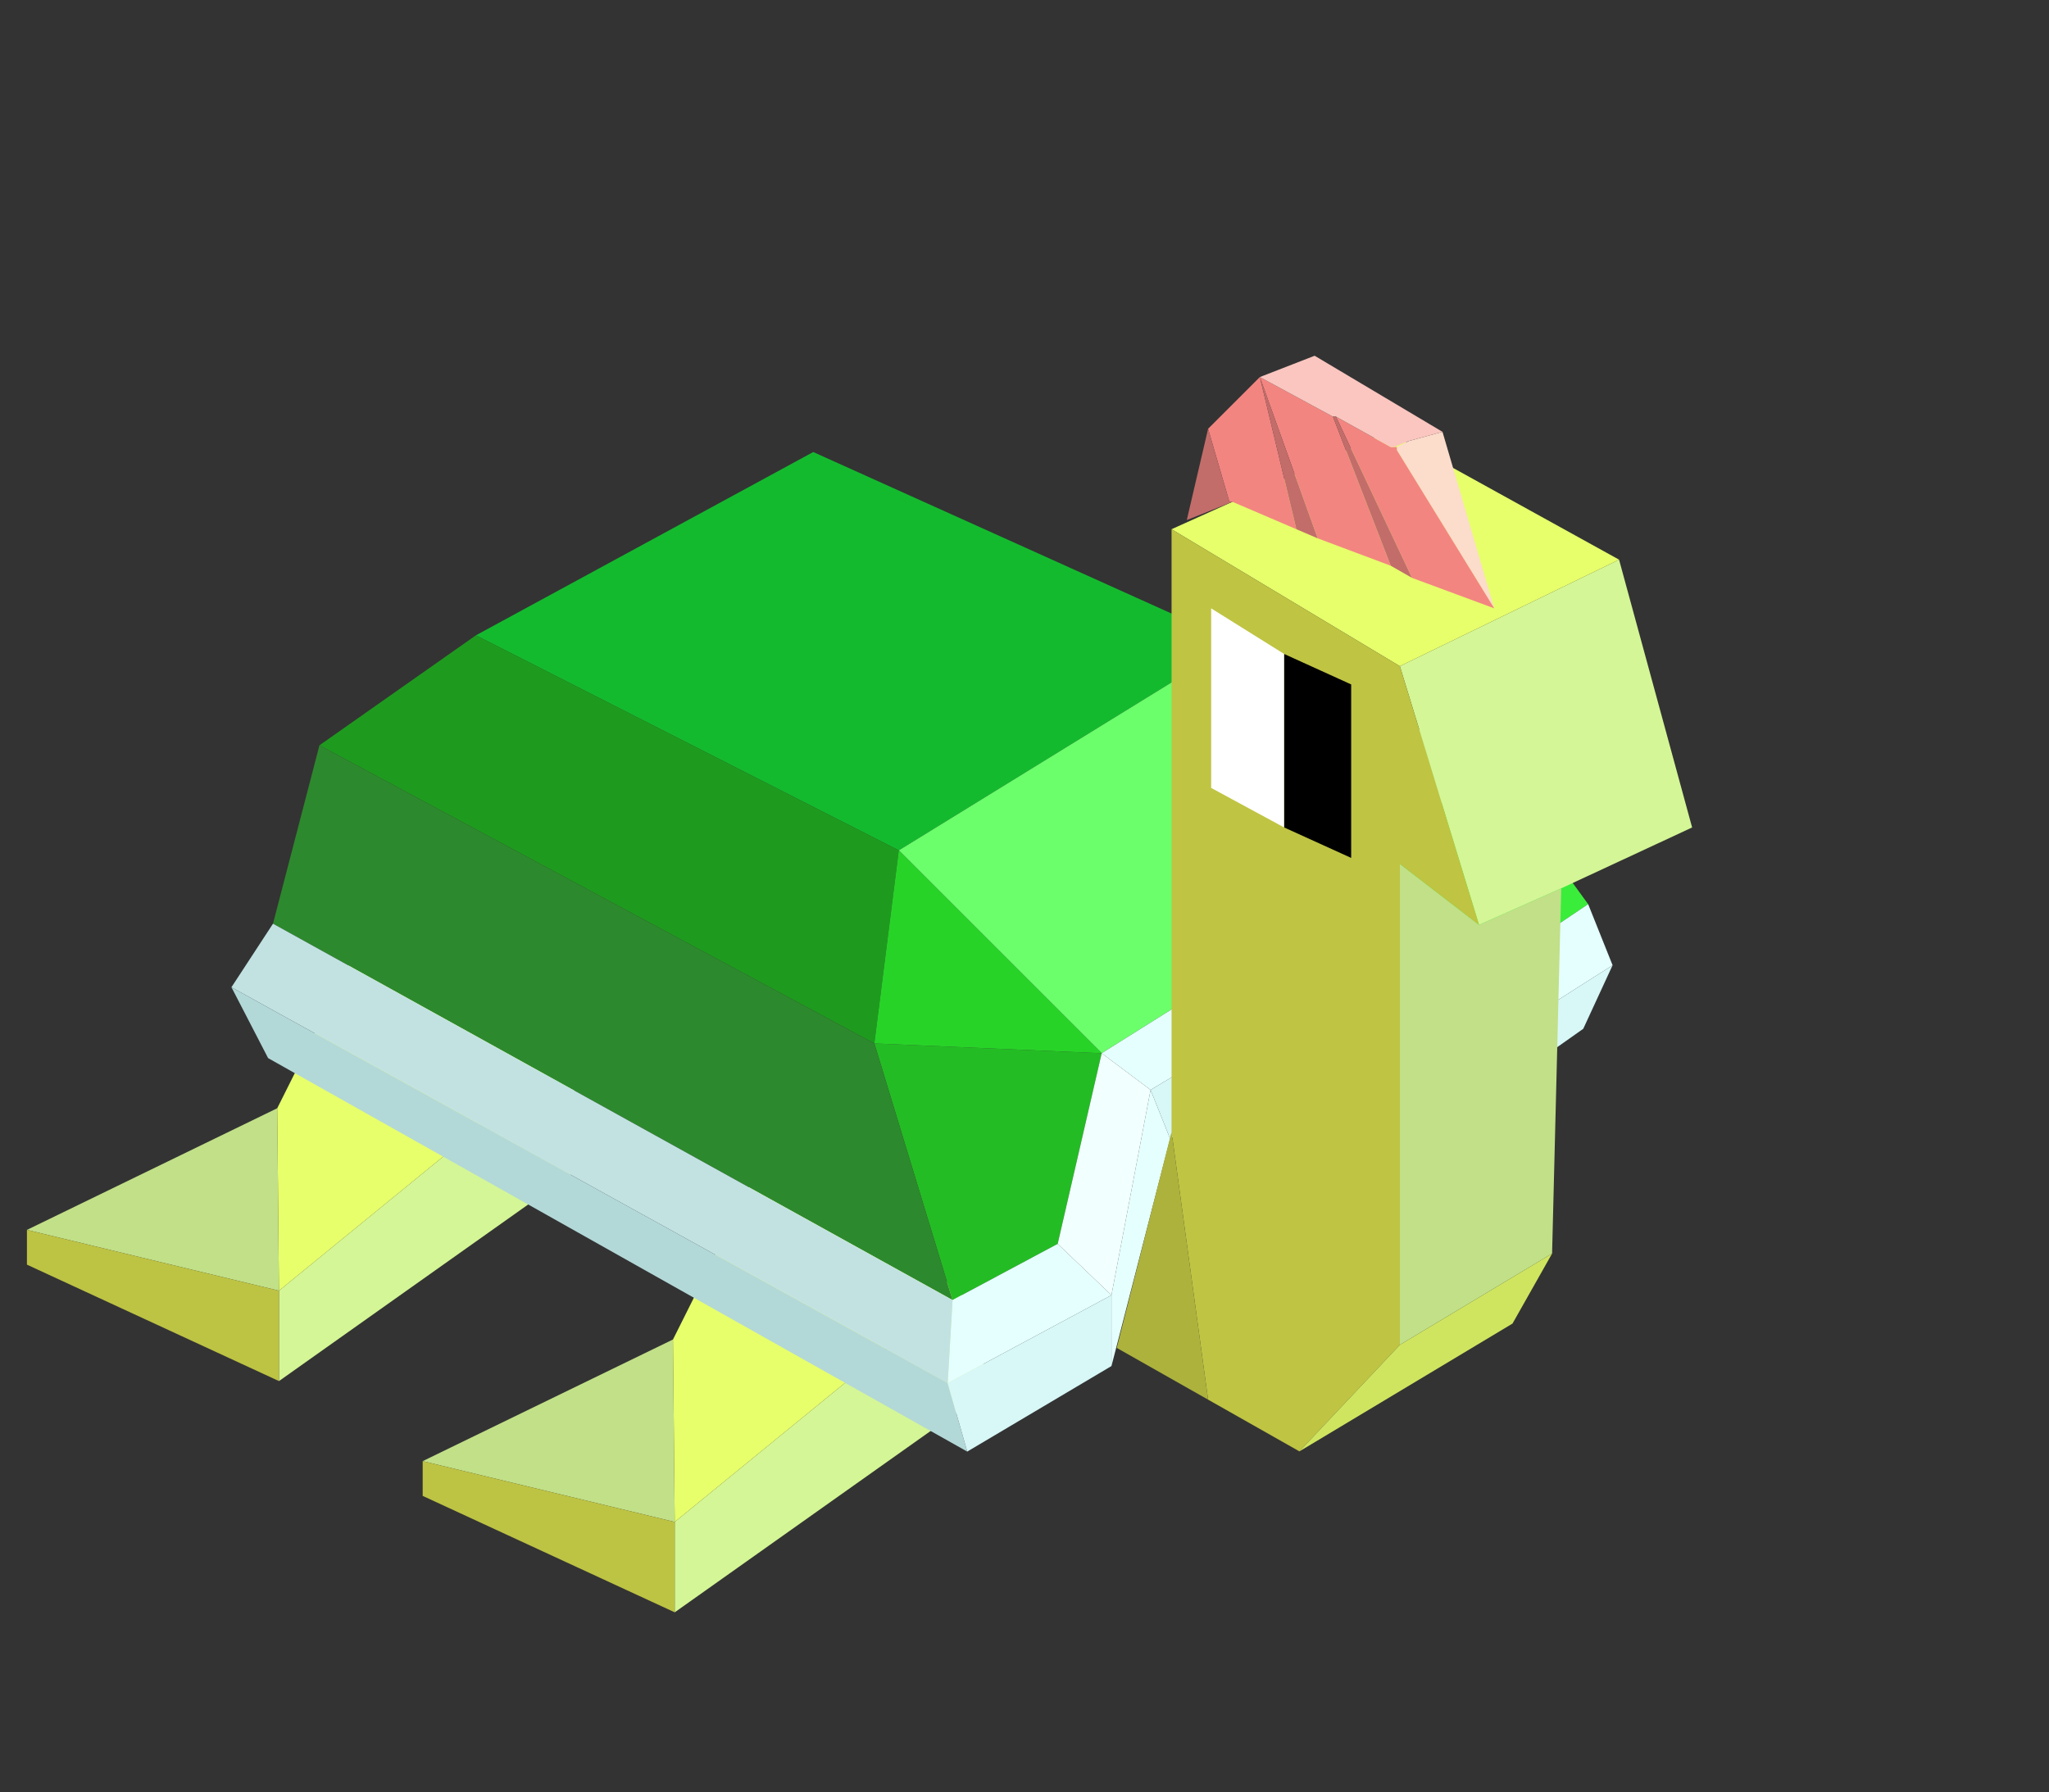 <?xml version="1.0" encoding="UTF-8" standalone="no"?>
<svg xmlns:xlink="http://www.w3.org/1999/xlink" height="32.15px" width="36.75px" xmlns="http://www.w3.org/2000/svg">
  <rect width="100%" height="100%" fill="#333333" stroke="none"/>
  <g transform="matrix(1.0, 0.0, 0.0, 1.0, -4.95, -12.7)">
    <use height="20.65" transform="matrix(1.092, 0.0, 0.0, 1.092, 5.433, 19.082)" width="27.35" xlink:href="#sprite0"/>
  </g>
  <defs>
    <g id="sprite0" transform="matrix(1.0, 0.0, 0.0, 1.0, 13.2, 10.5)">
      <use height="12.65" transform="matrix(0.571, 0.0, 0.0, 0.571, -6.7, 2.921)" width="16.35" xlink:href="#sprite1"/>
      <use height="12.65" transform="matrix(0.571, 0.0, 0.0, 0.571, -13.2, -0.878)" width="16.35" xlink:href="#sprite1"/>
      <use height="20.45" transform="matrix(0.803, 0.0, 0.0, 0.803, -9.841, -8.918)" width="28.25" xlink:href="#sprite2"/>
      <use height="18.0" transform="matrix(1.0, 0.0, 0.0, 1.0, 4.7, -10.5)" width="9.45" xlink:href="#sprite3"/>
    </g>
    <g id="sprite1" transform="matrix(1.0, 0.0, 0.0, 1.0, 5.95, 4.25)">
      <use height="12.65" transform="matrix(1.0, 0.0, 0.0, 1.0, -5.95, -4.25)" width="16.35" xlink:href="#shape0"/>
    </g>
    <g id="shape0" transform="matrix(1.0, 0.0, 0.0, 1.0, 5.95, 4.25)">
      <path d="M-5.95 4.05 L1.25 0.55 1.3 5.8 -5.95 4.05" fill="#c1e088" fill-rule="evenodd" stroke="none"/>
      <path d="M9.5 -0.9 L10.4 1.95 1.3 8.4 1.3 5.8 9.5 -0.9" fill="#d4f696" fill-rule="evenodd" stroke="none"/>
      <path d="M1.25 0.55 L3.65 -4.25 Q6.6 -2.55 9.5 -0.9 L1.3 5.8 1.25 0.55" fill="#e7ff6b" fill-rule="evenodd" stroke="none"/>
      <path d="M1.3 8.4 L-5.95 5.05 -5.95 4.05 1.3 5.8 1.3 8.4" fill="#bdc343" fill-rule="evenodd" stroke="none"/>
    </g>
    <g id="sprite2" transform="matrix(1.0, 0.0, 0.0, 1.0, 15.55, 8.55)">
      <use height="20.45" transform="matrix(1.0, 0.0, 0.0, 1.0, -15.55, -8.55)" width="28.25" xlink:href="#shape1"/>
    </g>
    <g id="shape1" transform="matrix(1.0, 0.0, 0.0, 1.0, 15.55, 8.55)">
      <path d="M-10.55 -4.8 L-3.65 -8.55 5.0 -4.65 -1.9 -0.4 -10.55 -4.8" fill="#14ba2e" fill-rule="evenodd" stroke="none"/>
      <path d="M2.25 3.75 L1.35 7.65 -0.8 8.8 -2.4 3.55 2.25 3.75" fill="#24bc24" fill-rule="evenodd" stroke="none"/>
      <path d="M10.05 -2.25 L12.2 0.7 9.75 2.35 7.35 0.55 10.05 -2.25" fill="#3bed3b" fill-rule="evenodd" stroke="none"/>
      <path d="M-13.75 -2.55 L-10.55 -4.8 -1.9 -0.4 -2.4 3.55 -13.75 -2.55" fill="#1e9b1e" fill-rule="evenodd" stroke="none"/>
      <path d="M-14.7 1.1 L-13.75 -2.55 -2.4 3.55 -0.8 8.8 -14.7 1.1" fill="#2d892d" fill-rule="evenodd" stroke="none"/>
      <path d="M5.0 -4.65 L7.35 0.55 2.25 3.75 -1.9 -0.4 5.0 -4.65" fill="#6bff6b" fill-rule="evenodd" stroke="none"/>
      <path d="M2.25 3.75 L-2.4 3.55 -1.9 -0.4 2.25 3.75" fill="#28d328" fill-rule="evenodd" stroke="none"/>
      <path d="M9.55 5.05 L6.95 3.6 7.1 2.2 9.95 3.7 9.55 5.05" fill="#b7dddd" fill-rule="evenodd" stroke="none"/>
      <path d="M12.2 0.7 L12.7 1.95 9.95 3.7 9.75 2.35 12.2 0.7 M3.65 5.5 L2.45 10.15 2.45 8.7 3.25 4.5 2.25 3.75 7.35 0.55 7.1 2.2 3.25 4.5 3.65 5.5 M1.35 7.65 L2.45 8.7 -0.9 10.5 -0.8 8.8 1.35 7.65" fill="#e5ffff" fill-rule="evenodd" stroke="none"/>
      <path d="M-15.55 2.4 L-14.7 1.1 -0.8 8.8 -0.9 10.5 -15.55 2.4 M7.1 2.2 L7.35 0.55 9.75 2.35 9.95 3.7 7.1 2.2" fill="#c2e2e2" fill-rule="evenodd" stroke="none"/>
      <path d="M-0.5 11.9 L-14.8 3.85 -15.55 2.4 -0.9 10.5 -0.5 11.9" fill="#b3d8d8" fill-rule="evenodd" stroke="none"/>
      <path d="M12.7 1.95 L12.1 3.25 9.55 5.05 9.95 3.7 12.7 1.95 M6.95 3.6 L3.65 5.5 3.25 4.5 7.1 2.2 6.95 3.6 M2.45 10.15 L-0.5 11.9 -0.9 10.5 2.45 8.7 2.45 10.15" fill="#d8f7f7" fill-rule="evenodd" stroke="none"/>
      <path d="M5.0 -4.65 L10.05 -2.25 7.35 0.55 5.0 -4.65" fill="#adffad" fill-rule="evenodd" stroke="none"/>
      <path d="M2.25 3.75 L3.25 4.5 2.45 8.7 1.35 7.65 2.25 3.75" fill="#f2ffff" fill-rule="evenodd" stroke="none"/>
    </g>
    <g id="sprite3" transform="matrix(1.0, 0.0, 0.0, 1.0, 4.7, 6.75)">
      <use height="18.0" transform="matrix(1.0, 0.0, 0.0, 1.0, -4.7, -6.75)" width="9.45" xlink:href="#shape2"/>
    </g>
    <g id="shape2" transform="matrix(1.0, 0.0, 0.0, 1.0, 4.7, 6.75)">
      <path d="M-0.05 -1.65 L3.55 -3.4 4.75 1.0 2.6 2.0 1.25 2.6 -0.05 -1.65" fill="#d4f696" fill-rule="evenodd" stroke="none"/>
      <path d="M-0.05 -1.65 L-3.8 -3.9 -0.25 -5.5 3.55 -3.4 -0.05 -1.65" fill="#e7ff6b" fill-rule="evenodd" stroke="none"/>
      <path d="M-0.05 9.5 L-0.05 1.6 1.25 2.6 2.6 2.0 2.45 8.0 -0.05 9.5" fill="#c1e088" fill-rule="evenodd" stroke="none"/>
      <path d="M-3.8 -3.9 L-0.05 -1.65 1.25 2.6 -0.05 1.6 -0.05 9.5 -1.7 11.25 -3.2 10.4 -3.8 6.0 -3.8 -3.9" fill="#bfc443" fill-rule="evenodd" stroke="none"/>
      <path d="M-1.7 11.25 L-0.05 9.5 2.45 8.0 1.8 9.15 -1.7 11.25" fill="#cfe560" fill-rule="evenodd" stroke="none"/>
      <path d="M-3.8 6.0 L-3.2 10.4 -4.7 9.55 -3.8 6.0" fill="#adb23d" fill-rule="evenodd" stroke="none"/>
      <path d="M-1.95 1.0 L-3.15 0.35 -3.15 -2.6 -1.95 -1.85 -1.95 1.0" fill="#ffffff" fill-rule="evenodd" stroke="none"/>
      <path d="M-1.95 -1.85 L-0.85 -1.35 -0.85 1.5 -1.95 1.0 -1.95 -1.85" fill="#000000" fill-rule="evenodd" stroke="none"/>
      <path d="M0.1 -5.35 L0.65 -5.5 1.5 -2.6 -0.1 -5.2 -0.1 -5.25 0.1 -5.35" fill="#fcdccb" fill-rule="evenodd" stroke="none"/>
      <path d="M-2.35 -6.4 L-1.15 -5.75 -0.2 -3.3 -1.4 -3.75 -2.35 -6.4 -1.75 -3.9 -2.8 -4.35 -2.85 -4.35 -3.2 -5.55 -2.35 -6.4 M-1.1 -5.75 L-0.2 -5.25 -0.15 -5.25 -0.1 -5.25 -0.1 -5.2 1.5 -2.6 0.15 -3.1 -1.1 -5.75" fill="#f38581" fill-rule="evenodd" stroke="none"/>
      <path d="M0.65 -5.5 L0.1 -5.35 -0.15 -5.25 -0.2 -5.25 -1.1 -5.75 -1.15 -5.75 -2.35 -6.4 -1.45 -6.75 0.65 -5.5" fill="#fac6bf" fill-rule="evenodd" stroke="none"/>
      <path d="M-1.15 -5.75 L-1.1 -5.75 0.15 -3.1 -0.2 -3.3 -1.15 -5.75 M-1.4 -3.75 L-1.75 -3.9 -2.35 -6.4 -1.4 -3.75 M-2.8 -4.35 L-3.55 -4.05 -3.2 -5.55 -2.85 -4.35 -2.8 -4.35" fill="#c26d6a" fill-rule="evenodd" stroke="none"/>
    </g>
  </defs>
</svg>
